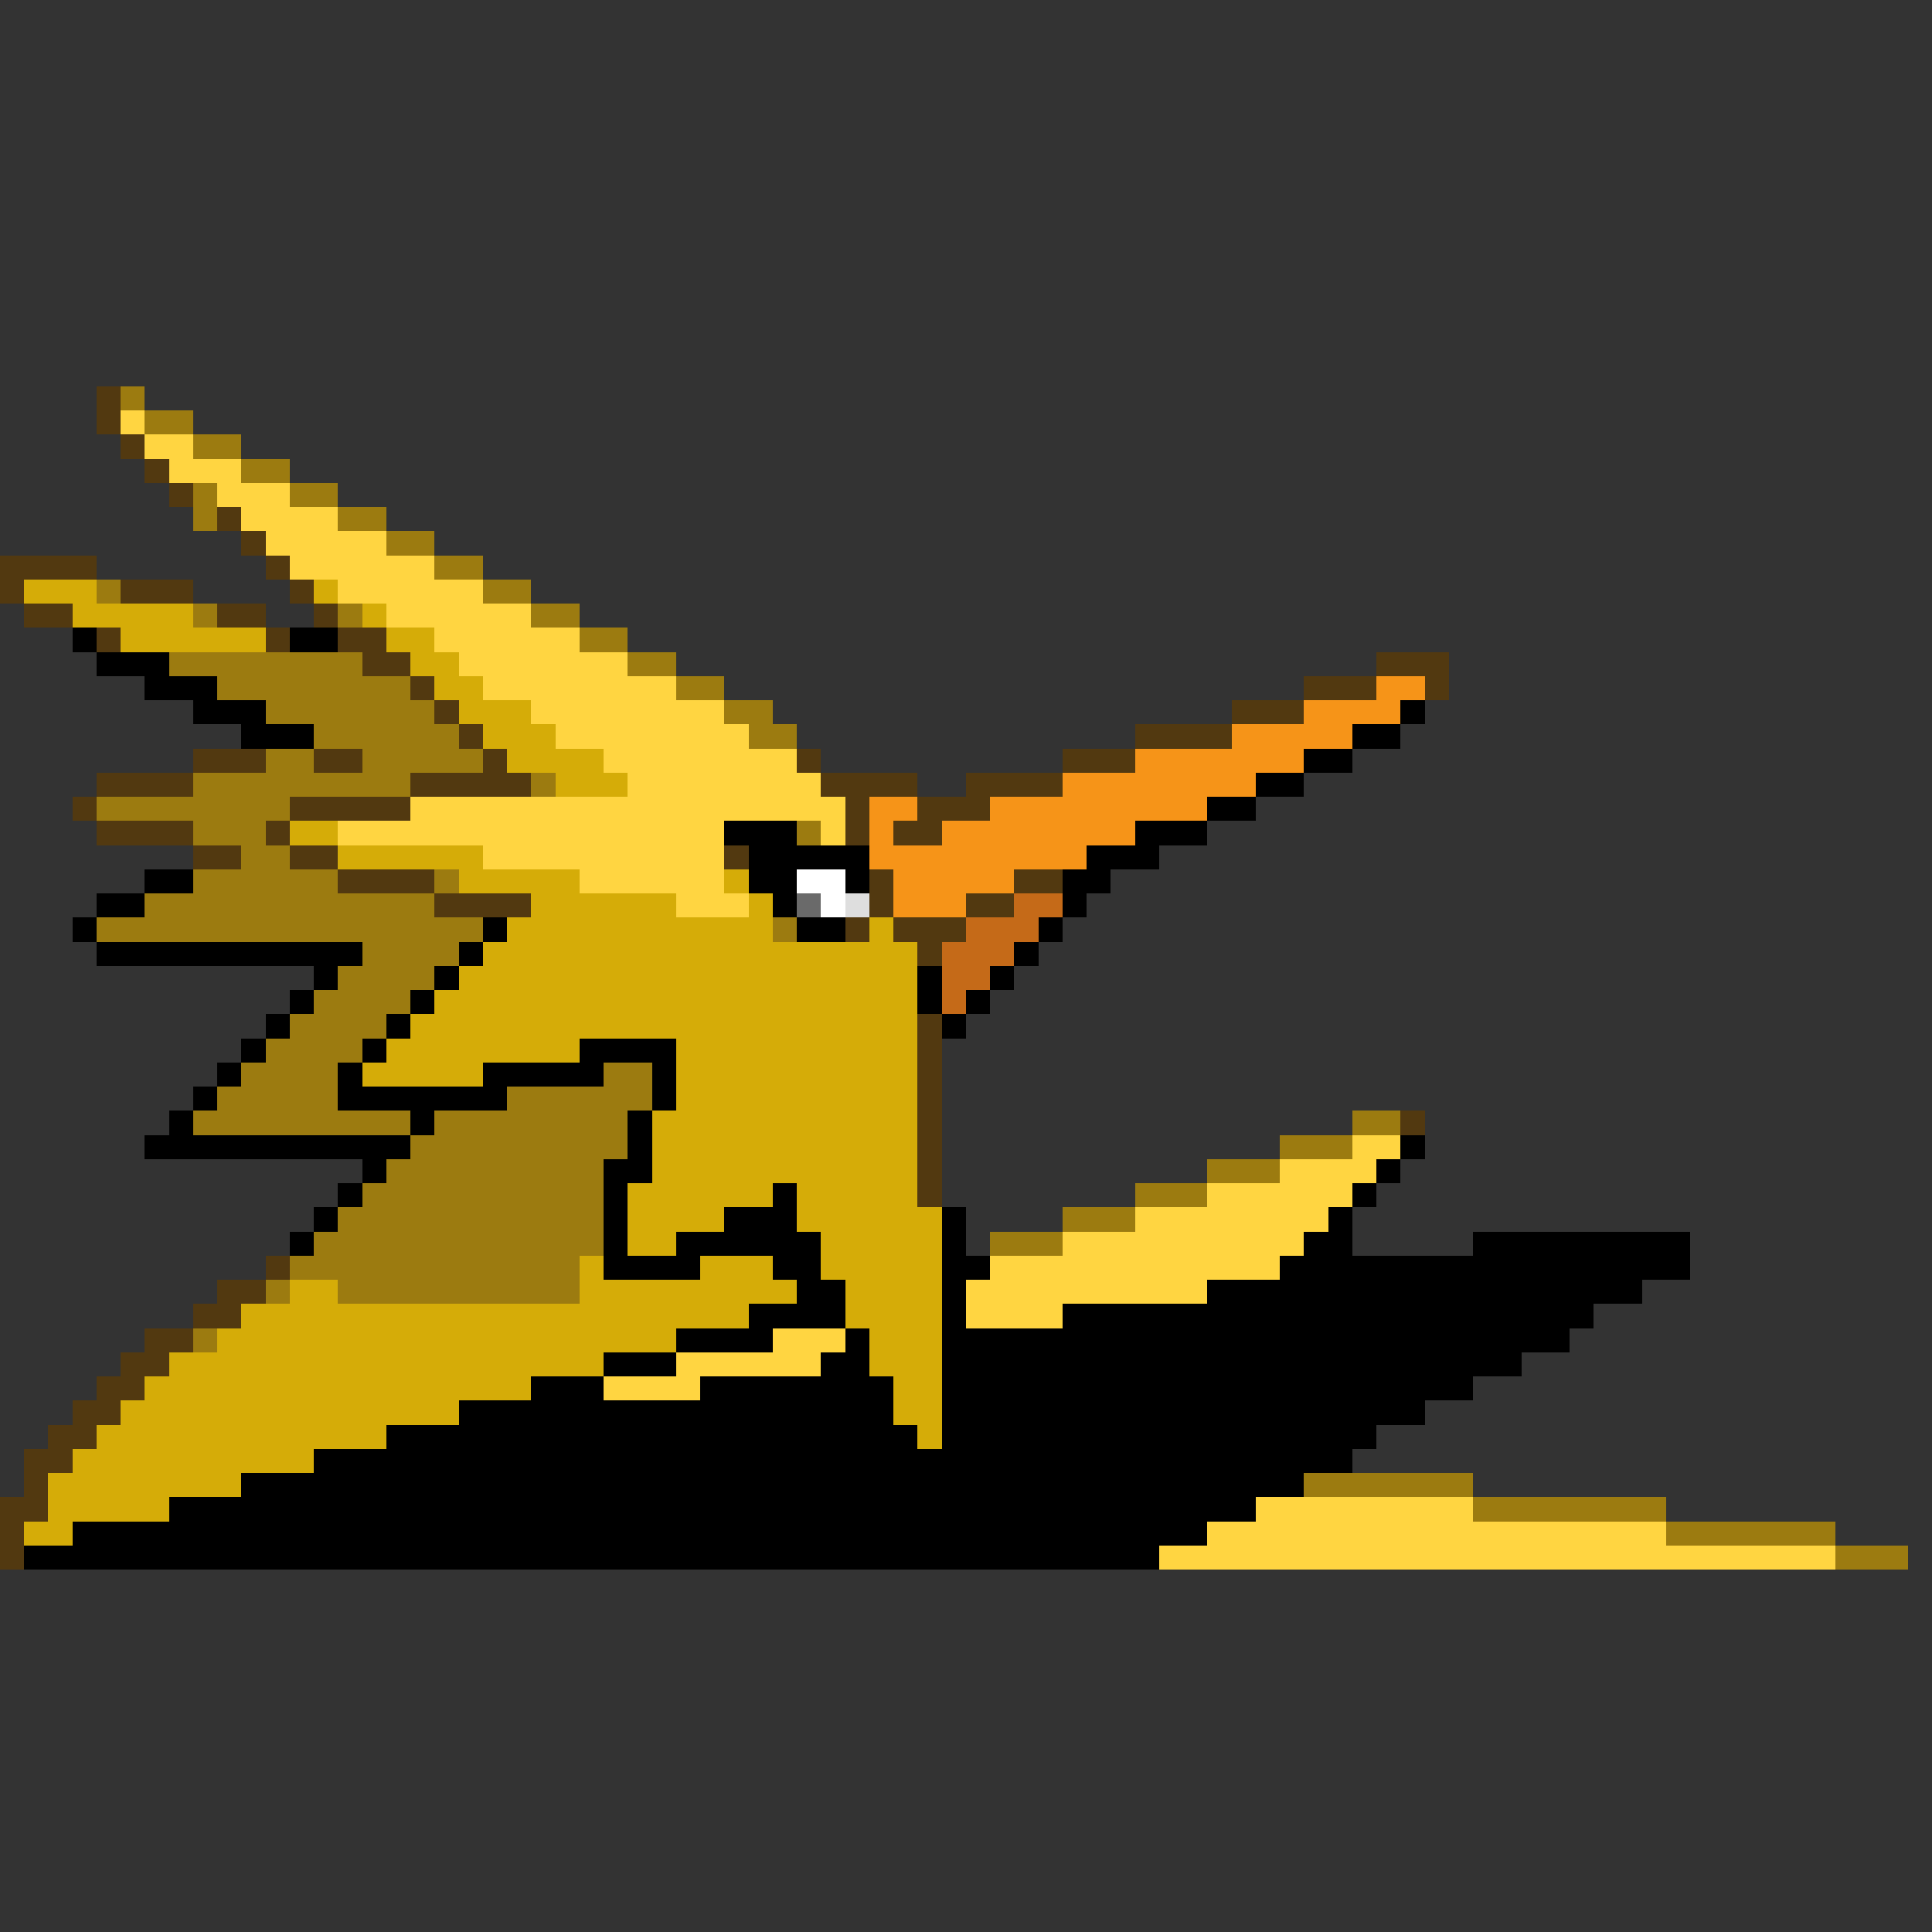 <svg xmlns="http://www.w3.org/2000/svg" viewBox="0 -0.5 80 80" shape-rendering="crispEdges">
<rect x="0" y="-0.5" width="80" height="80" fill="#333333" stroke="none"/>
<path stroke="#523910" d="M4 16h1M4 17h1M5 18h1M6 19h1M7 20h1M9 21h1M10 22h1M0 23h4M11 23h1M0 24h1M5 24h3M12 24h1M1 25h2M9 25h2M13 25h1M4 26h1M11 26h1M14 26h2M15 27h2M57 27h3M17 28h1M54 28h3M59 28h1M18 29h1M51 29h3M19 30h1M47 30h4M8 31h3M13 31h2M20 31h1M33 31h1M44 31h3M4 32h4M17 32h5M34 32h4M40 32h4M3 33h1M12 33h5M35 33h1M38 33h3M4 34h4M11 34h1M35 34h1M37 34h2M8 35h2M12 35h2M30 35h1M14 36h4M36 36h1M42 36h2M18 37h4M36 37h1M40 37h2M35 38h1M37 38h3M38 39h1M38 42h1M38 43h1M38 44h1M38 45h1M38 46h1M58 46h1M38 47h1M38 48h1M38 49h1M11 52h1M9 53h2M8 54h2M6 55h2M5 56h2M4 57h2M3 58h2M2 59h2M1 60h2M1 61h1M0 62h2M0 63h1M0 64h1" />
<path stroke="#9c7b10" d="M5 16h1M6 17h2M8 18h2M10 19h2M8 20h1M12 20h2M8 21h1M14 21h2M16 22h2M18 23h2M4 24h1M20 24h2M8 25h1M14 25h1M22 25h2M24 26h2M7 27h8M26 27h2M9 28h8M28 28h2M11 29h7M30 29h2M13 30h6M31 30h2M11 31h2M15 31h5M8 32h9M22 32h1M4 33h8M8 34h3M33 34h1M10 35h2M8 36h6M18 36h1M6 37h12M4 38h16M32 38h1M15 39h4M14 40h4M13 41h4M12 42h4M11 43h4M10 44h4M25 44h2M9 45h5M21 45h6M8 46h9M18 46h8M56 46h2M17 47h9M53 47h3M16 48h9M50 48h3M15 49h10M47 49h3M14 50h11M44 50h3M13 51h12M41 51h3M12 52h12M11 53h1M14 53h10M8 55h1M54 61h7M61 62h8M69 63h7M76 64h3" />
<path stroke="#ffd541" d="M5 17h1M6 18h2M7 19h3M9 20h3M10 21h4M11 22h5M12 23h6M14 24h6M16 25h6M18 26h6M19 27h7M20 28h8M22 29h8M23 30h8M25 31h8M26 32h8M17 33h18M14 34h16M34 34h1M20 35h10M24 36h6M28 37h3M56 47h2M53 48h4M50 49h6M47 50h8M44 51h10M41 52h12M40 53h10M40 54h4M32 55h3M28 56h6M25 57h4M52 62h9M50 63h19M48 64h28" />
<path stroke="#d5ac08" d="M1 24h3M13 24h1M3 25h5M15 25h1M5 26h6M16 26h2M17 27h2M18 28h2M19 29h3M20 30h3M21 31h4M23 32h3M12 34h2M14 35h6M19 36h5M30 36h1M22 37h6M31 37h1M21 38h11M36 38h1M20 39h18M19 40h19M18 41h20M17 42h21M16 43h8M28 43h10M15 44h5M28 44h10M28 45h10M27 46h11M27 47h11M27 48h11M26 49h6M33 49h5M26 50h4M33 50h6M26 51h2M34 51h5M24 52h1M29 52h3M34 52h5M12 53h2M24 53h9M35 53h4M10 54h21M35 54h4M9 55h19M36 55h3M7 56h18M36 56h3M6 57h16M37 57h2M5 58h14M37 58h2M4 59h12M38 59h1M3 60h10M2 61h8M2 62h5M1 63h2" />
<path stroke="#000000" d="M3 26h1M12 26h2M4 27h3M6 28h3M8 29h3M58 29h1M10 30h3M56 30h2M54 31h2M52 32h2M50 33h2M30 34h3M47 34h3M31 35h5M45 35h3M6 36h2M31 36h2M35 36h1M44 36h2M4 37h2M32 37h1M44 37h1M3 38h1M20 38h1M33 38h2M43 38h1M4 39h11M19 39h1M42 39h1M13 40h1M18 40h1M38 40h1M41 40h1M12 41h1M17 41h1M38 41h1M40 41h1M11 42h1M16 42h1M39 42h1M10 43h1M15 43h1M24 43h4M9 44h1M14 44h1M20 44h5M27 44h1M8 45h1M14 45h7M27 45h1M7 46h1M17 46h1M26 46h1M6 47h11M26 47h1M58 47h1M15 48h1M25 48h2M57 48h1M14 49h1M25 49h1M32 49h1M56 49h1M13 50h1M25 50h1M30 50h3M39 50h1M55 50h1M12 51h1M25 51h1M28 51h6M39 51h1M54 51h2M61 51h9M25 52h4M32 52h2M39 52h2M53 52h17M33 53h2M39 53h1M50 53h18M31 54h4M39 54h1M44 54h22M28 55h4M35 55h1M39 55h26M25 56h3M34 56h2M39 56h24M22 57h3M29 57h8M39 57h22M19 58h18M39 58h20M16 59h22M39 59h18M13 60h43M10 61h44M7 62h45M3 63h47M1 64h47" />
<path stroke="#f69418" d="M57 28h2M54 29h4M51 30h5M47 31h7M44 32h8M36 33h2M41 33h9M36 34h1M39 34h8M36 35h9M37 36h5M37 37h3" />
<path stroke="#ffffff" d="M33 36h2M34 37h1" />
<path stroke="#6a6a6a" d="M33 37h1" />
<path stroke="#dedede" d="M35 37h1" />
<path stroke="#c56a18" d="M42 37h2M40 38h3M39 39h3M39 40h2M39 41h1" />
</svg>